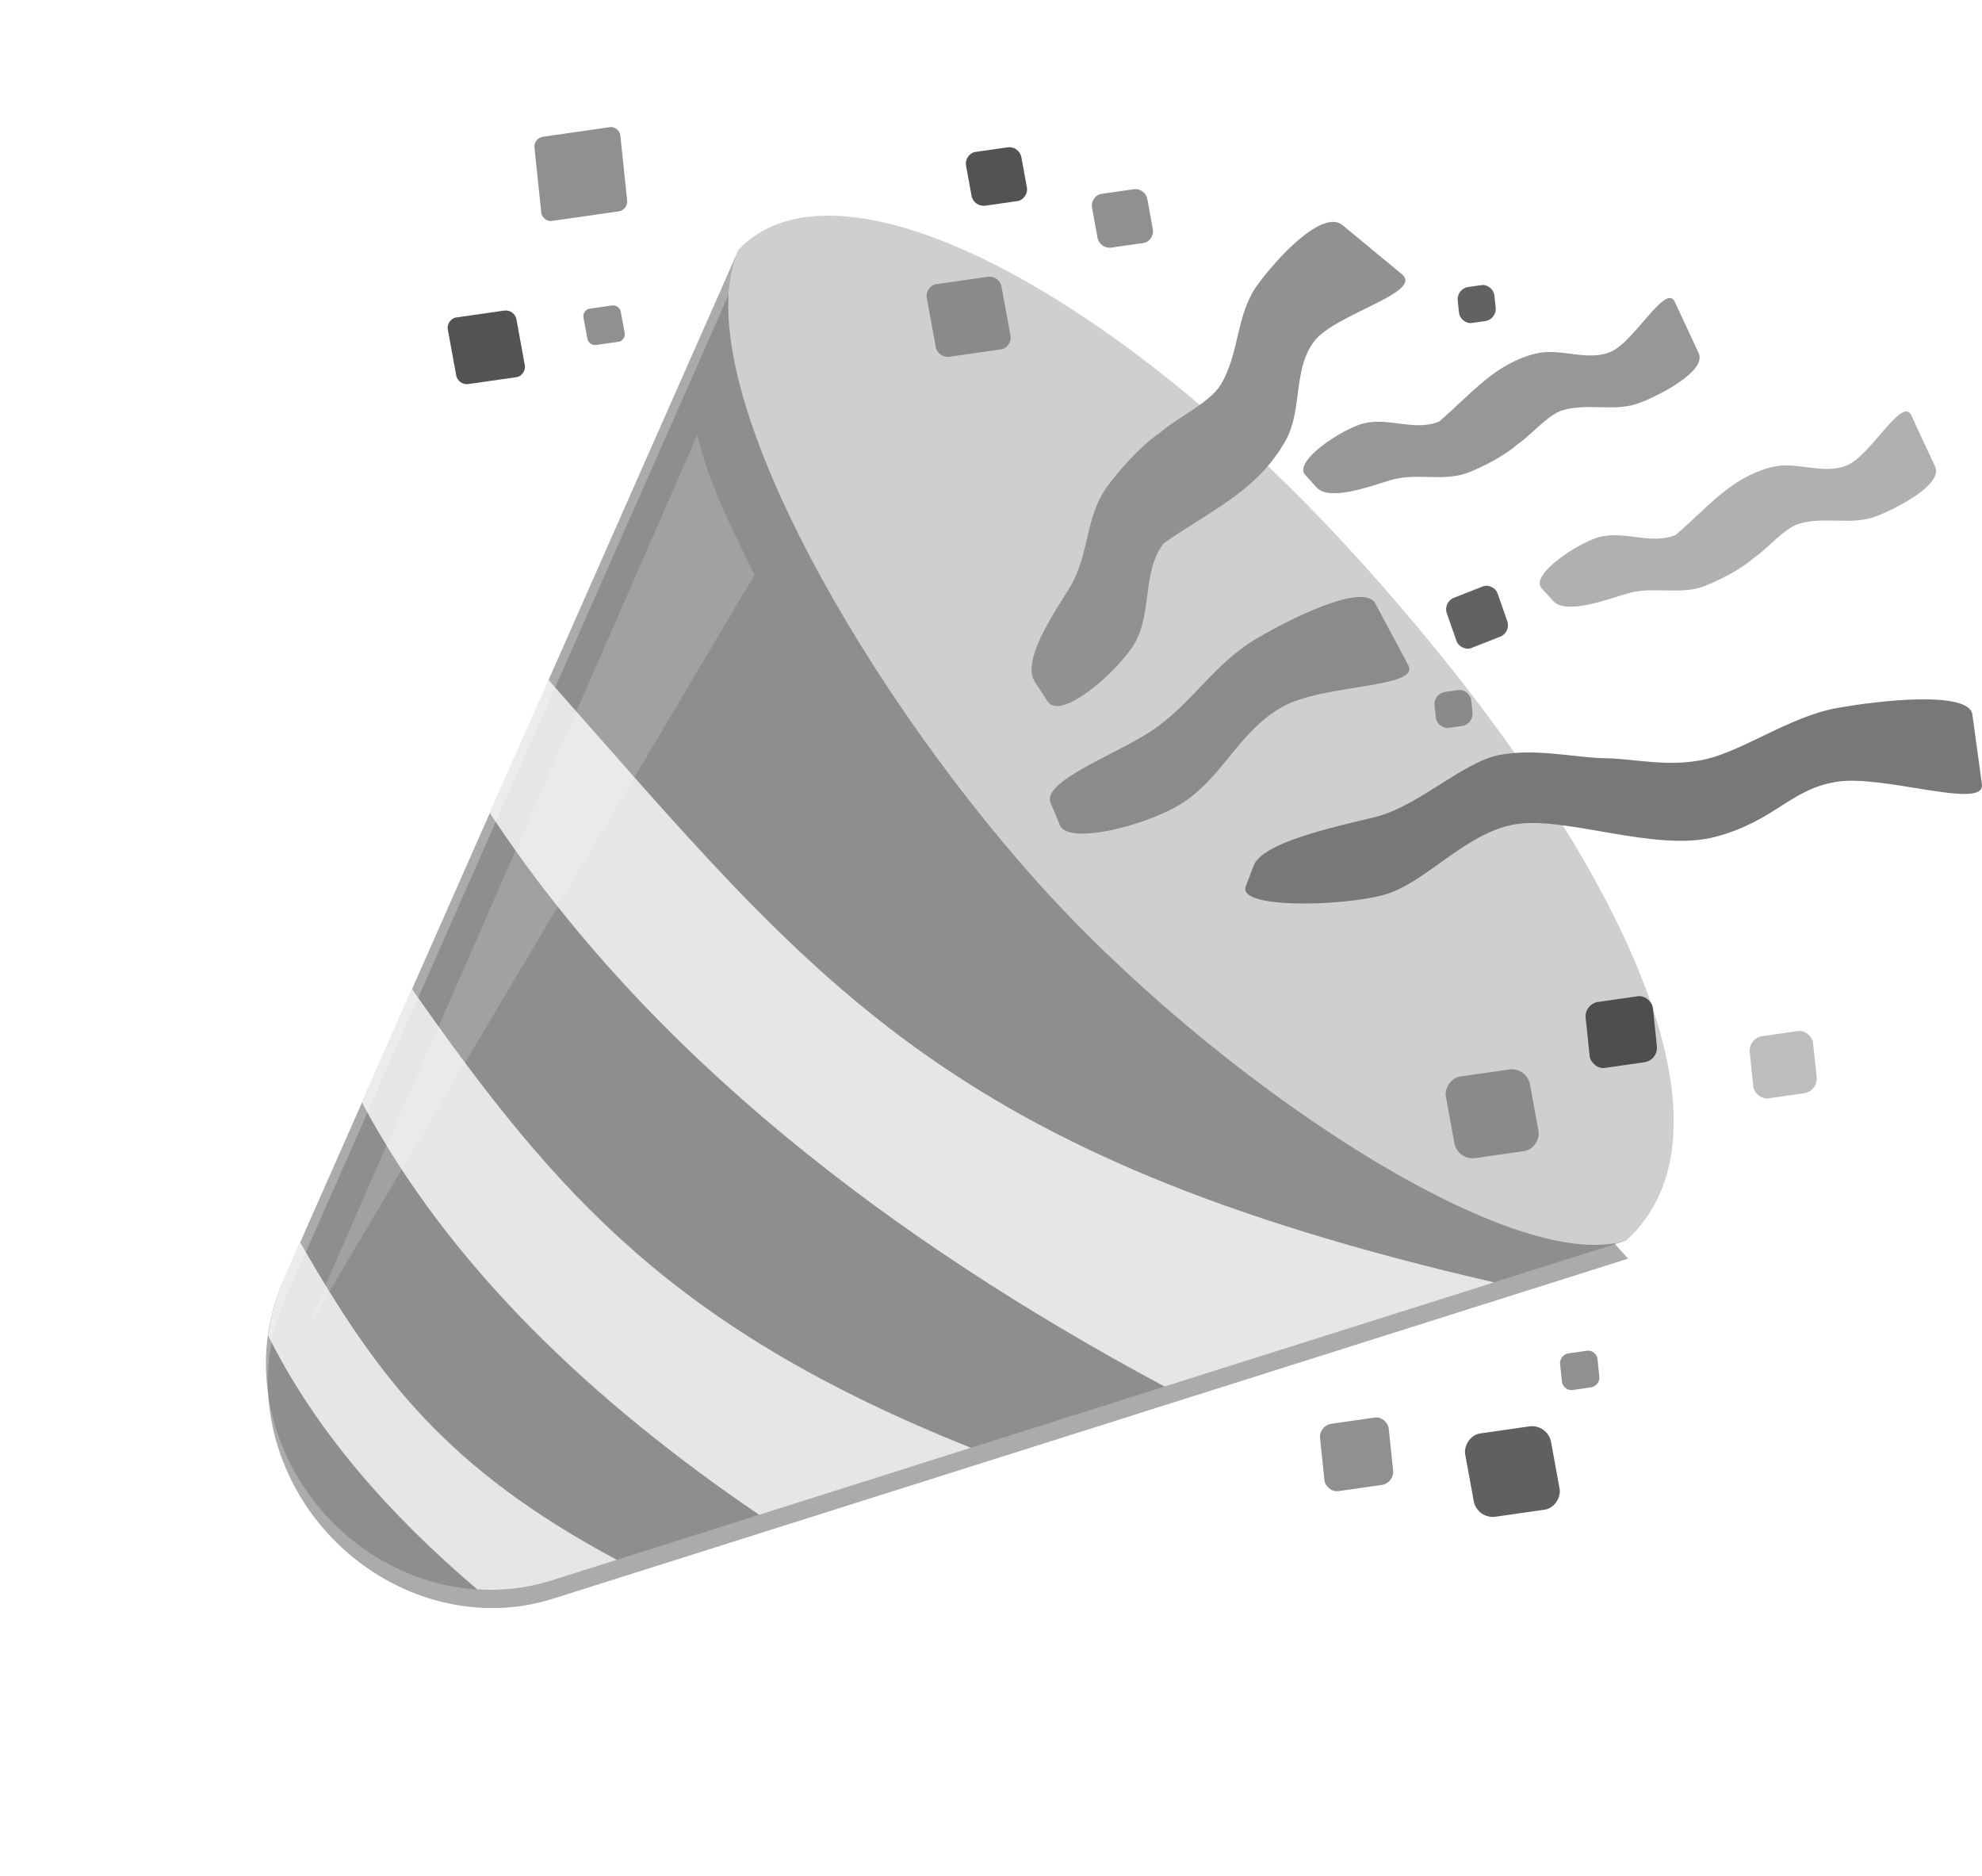 <?xml version="1.0" encoding="UTF-8" standalone="no"?>
<svg
   xmlns:dc="http://purl.org/dc/elements/1.1/"
   xmlns:cc="http://creativecommons.org/ns#"
   xmlns:rdf="http://www.w3.org/1999/02/22-rdf-syntax-ns#"
   xmlns:svg="http://www.w3.org/2000/svg"
   xmlns="http://www.w3.org/2000/svg"
   id="svg6173"
   version="1.1"
   viewBox="0 0 186.325 176.333"
   height="176.333mm"
   width="186.325mm">
  <defs
     id="defs6167">
    <filter
       height="1.4"
       y="-0.2"
       width="1.394"
       x="-0.197"
       id="filter5201"
       style="color-interpolation-filters:sRGB">
      <feGaussianBlur
         id="feGaussianBlur5203"
         stdDeviation="10.492" />
    </filter>
  </defs>
  <g
     transform="translate(14.805,-69.249)"
     id="layer1">
    <path
       id="path4794-2"
       d="m 54.803,94.429 -42.853,97.029 0.018,0.007 a 20.429,18.869 48.139 0 0 3.919,21.786 20.429,18.869 48.139 0 0 20.962,6.37 l 0.002,0.008 0.146,-0.046 a 20.429,18.869 48.139 0 0 0.057,-0.018 L 138.251,187.558 Z"
       style="opacity:1;fill:#808080;fill-opacity:0.657;stroke:none;stroke-width:1.17;stroke-linejoin:round;stroke-miterlimit:4;stroke-dasharray:none;stroke-opacity:0.753;filter:url(#filter5201)" />
    <path
       id="path4794"
       d="m 54.625,92.725 -42.853,97.029 0.018,0.007 a 20.429,18.869 48.139 0 0 3.919,21.786 20.429,18.869 48.139 0 0 20.962,6.37 l 0.002,0.008 0.146,-0.046 a 20.429,18.869 48.139 0 0 0.057,-0.018 l 101.196,-32.006 z"
       style="opacity:1;fill:#808080;fill-opacity:0.657;stroke:none;stroke-width:1.17;stroke-linejoin:round;stroke-miterlimit:4;stroke-dasharray:none;stroke-opacity:0.753" />
    <path
       id="path4792"
       d="m 60.858,89.67 c -2.514,0.356 -4.626,1.355 -6.234,3.055 -5.129,11.615 11.017,40.238 27.767,59.071 16.75,18.833 44.838,37.489 55.681,34.059 12.011,-10.94 -1.557,-37.705 -24.601,-63.422 C 94.389,101.136 72.969,87.953 60.858,89.67 Z"
       style="opacity:1;fill:#cfcfcf;fill-opacity:1;stroke:none;stroke-width:1.317;stroke-linejoin:round;stroke-miterlimit:4;stroke-dasharray:none;stroke-opacity:0.753" />
    <rect
       rx="1.314"
       ry="1.314"
       transform="matrix(0.99,-0.142,0.104,0.995,0,0)"
       y="181.057"
       x="116.458"
       height="6.232"
       width="6.387"
       id="rect4865"
       style="opacity:1;fill:#3e3e3e;fill-opacity:0.882;stroke:none;stroke-width:0.398;stroke-linejoin:round;stroke-miterlimit:4;stroke-dasharray:none;stroke-opacity:0.753" />
    <rect
       rx="1.661"
       ry="1.661"
       transform="matrix(-0.99,0.142,0.18,0.984,0,0)"
       y="186.177"
       x="-96.175"
       height="7.794"
       width="7.987"
       id="rect4865-5"
       style="opacity:1;fill:#818181;fill-opacity:0.882;stroke:none;stroke-width:0.497;stroke-linejoin:round;stroke-miterlimit:4;stroke-dasharray:none;stroke-opacity:0.753" />
    <rect
       rx="1.314"
       ry="1.314"
       transform="matrix(0.99,-0.142,0.104,0.995,0,0)"
       y="186.436"
       x="131.472"
       height="5.869"
       width="6.015"
       id="rect4865-6"
       style="opacity:1;fill:#b4b4b4;fill-opacity:0.882;stroke:none;stroke-width:0.374;stroke-linejoin:round;stroke-miterlimit:4;stroke-dasharray:none;stroke-opacity:0.753" />
    <path
       id="path4935"
       d="m 13.765,194.684 36.985,-84.556 c 0.965,3.848 1.906,6.158 5.376,13.155 z"
       style="opacity:1;fill:#ffffff;fill-opacity:0.174;stroke:none;stroke-width:0.875;stroke-linejoin:round;stroke-miterlimit:4;stroke-dasharray:none;stroke-opacity:0.753" />
    <path
       id="rect4938"
       d="m 114.492,125.983 3.091,5.791 c 1.165,2.184 -7.956,1.73 -11.842,3.922 -3.976,2.242 -5.395,6.232 -9.066,8.82 -3.1,2.185 -11.012,4.275 -11.837,2.302 l -0.88,-2.105 c -0.843,-2.017 6.166,-4.56 9.418,-6.718 3.92,-2.601 5.876,-6.325 9.964,-8.731 3.484,-2.05 10.095,-5.262 11.152,-3.281 z"
       style="opacity:1;fill:#8b8b8b;fill-opacity:1;stroke:none;stroke-width:0.343;stroke-linejoin:round;stroke-miterlimit:4;stroke-dasharray:none;stroke-opacity:0.753" />
    <path
       id="rect4938-2"
       d="m 111.407,90.415 c -1.906,-1.574 -6.264,3.223 -8.005,5.622 -2.043,2.814 -1.658,6.436 -3.462,9.395 -1.019,1.673 -4.298,3.206 -5.697,4.498 -1.869,1.251 -3.925,3.626 -4.994,5.099 -2.043,2.814 -1.658,6.436 -3.462,9.395 -1.496,2.455 -4.616,6.919 -3.3,8.932 l 1.188,1.816 c 1.288,1.97 6.879,-3.084 8.236,-5.538 1.608,-2.905 0.648,-6.672 2.686,-9.323 4.587,-3.181 8.821,-4.942 11.467,-9.669 1.608,-2.905 0.648,-6.672 2.686,-9.323 1.992,-2.591 10.326,-4.57 8.226,-6.304 z"
       style="opacity:1;fill:#919191;fill-opacity:1;stroke:none;stroke-width:0.308;stroke-linejoin:round;stroke-miterlimit:4;stroke-dasharray:none;stroke-opacity:0.753" />
    <path
       id="rect4938-2-0"
       d="m 144.883,102.438 c 0.767,1.647 -3.454,3.862 -5.483,4.657 -2.381,0.933 -4.887,-0.011 -7.327,0.725 -1.379,0.416 -3.077,2.466 -4.256,3.222 -1.236,1.099 -3.307,2.122 -4.553,2.61 -2.381,0.933 -4.887,-0.011 -7.327,0.725 -2.024,0.61 -5.779,2.005 -6.968,0.695 l -1.073,-1.181 c -1.163,-1.281 3.468,-4.325 5.466,-4.837 2.365,-0.607 4.868,0.774 7.132,-0.186 3.113,-2.676 5.15,-5.363 9.004,-6.371 2.365,-0.607 4.868,0.774 7.132,-0.186 2.213,-0.938 5.164,-6.503 6.009,-4.688 z"
       style="opacity:1;fill:#979797;fill-opacity:1;stroke:none;stroke-width:0.226;stroke-linejoin:round;stroke-miterlimit:4;stroke-dasharray:none;stroke-opacity:0.753" />
    <path
       id="path4794-9"
       d="m 36.739,133.135 -5.496,12.532 c 14.851,22.584 37.66,40.107 63.434,53.913 l 30.984,-9.791 C 73.705,177.822 61.978,161.644 36.739,133.135 Z m -12.808,29.087 -4.708,10.659 c 8.186,15.391 21.724,28.147 37.34,38.755 l 19.909,-6.297 C 48.753,194.244 37.685,181.864 23.931,162.222 Z m -10.517,23.813 -1.644,3.722 0.018,0.007 c -0.691,1.578 -1.159,3.26 -1.392,5.001 4.436,8.971 11.457,16.908 19.667,23.883 2.258,0.148 4.493,-0.098 6.607,-0.728 l 0.002,0.008 0.146,-0.047 c 0.019,-0.006 0.038,-0.012 0.057,-0.019 l 6.306,-1.994 C 27.248,207.343 20.769,198.822 13.414,186.035 Z"
       style="opacity:1;fill:#ffffff;fill-opacity:0.776;stroke:none;stroke-width:1.17;stroke-linejoin:round;stroke-miterlimit:4;stroke-dasharray:none;stroke-opacity:0.753" />
    <rect
       rx="0.973"
       ry="0.973"
       transform="matrix(-0.99,0.142,0.18,0.984,0,0)"
       y="102.115"
       x="-15.34"
       height="6.362"
       width="6.52"
       id="rect4865-60"
       style="opacity:1;fill:#3c3c3c;fill-opacity:0.882;stroke:none;stroke-width:0.406;stroke-linejoin:round;stroke-miterlimit:4;stroke-dasharray:none;stroke-opacity:0.753" />
    <rect
       rx="0.894"
       ry="0.894"
       transform="matrix(0.99,-0.142,0.104,0.995,0,0)"
       y="86.443"
       x="26.622"
       height="7.956"
       width="8.154"
       id="rect4865-5-6"
       style="opacity:1;fill:#818181;fill-opacity:0.882;stroke:none;stroke-width:0.508;stroke-linejoin:round;stroke-miterlimit:4;stroke-dasharray:none;stroke-opacity:0.753" />
    <rect
       rx="0.704"
       ry="0.704"
       transform="matrix(-0.99,0.142,0.18,0.984,0,0)"
       y="103.081"
       x="-25.125"
       height="3.463"
       width="3.549"
       id="rect4865-6-2"
       style="opacity:1;fill:#818181;fill-opacity:0.882;stroke:none;stroke-width:0.221;stroke-linejoin:round;stroke-miterlimit:4;stroke-dasharray:none;stroke-opacity:0.753" />
    <rect
       ry="1.1"
       rx="1.1"
       transform="matrix(-0.99,0.142,0.18,0.984,0,0)"
       y="105.426"
       x="-60.78"
       height="6.934"
       width="7.107"
       id="rect4865-60-6"
       style="opacity:1;fill:#818181;fill-opacity:0.882;stroke:none;stroke-width:0.442;stroke-linejoin:round;stroke-miterlimit:4;stroke-dasharray:none;stroke-opacity:0.753" />
    <rect
       ry="1.1"
       rx="1.1"
       transform="matrix(-0.99,0.142,0.18,0.984,0,0)"
       y="93.64"
       x="-64.806"
       height="5.135"
       width="5.262"
       id="rect4865-6-2-1"
       style="opacity:1;fill:#3c3c3c;fill-opacity:0.882;stroke:none;stroke-width:0.328;stroke-linejoin:round;stroke-miterlimit:4;stroke-dasharray:none;stroke-opacity:0.753" />
    <rect
       ry="1.1"
       rx="1.1"
       transform="matrix(-0.99,0.142,0.18,0.984,0,0)"
       y="99.225"
       x="-75.753"
       height="5.135"
       width="5.262"
       id="rect4865-6-2-7"
       style="opacity:1;fill:#818181;fill-opacity:0.882;stroke:none;stroke-width:0.328;stroke-linejoin:round;stroke-miterlimit:4;stroke-dasharray:none;stroke-opacity:0.753" />
    <rect
       rx="1.192"
       ry="1.192"
       transform="matrix(-0.99,0.142,-0.104,-0.995,0,0)"
       y="-223.121"
       x="-94.019"
       height="6.362"
       width="6.52"
       id="rect4865-60-9"
       style="opacity:1;fill:#818181;fill-opacity:0.882;stroke:none;stroke-width:0.406;stroke-linejoin:round;stroke-miterlimit:4;stroke-dasharray:none;stroke-opacity:0.753" />
    <rect
       rx="1.741"
       ry="1.741"
       transform="matrix(0.99,-0.142,-0.18,-0.984,0,0)"
       y="-227.623"
       x="83.92"
       height="7.956"
       width="8.154"
       id="rect4865-5-6-2"
       style="opacity:1;fill:#4b4b4b;fill-opacity:0.882;stroke:none;stroke-width:0.508;stroke-linejoin:round;stroke-miterlimit:4;stroke-dasharray:none;stroke-opacity:0.753" />
    <rect
       rx="0.889"
       ry="0.889"
       transform="matrix(-0.99,0.142,-0.104,-0.995,0,0)"
       y="-216.836"
       x="-114.23"
       height="3.463"
       width="3.549"
       id="rect4865-6-2-0"
       style="opacity:1;fill:#818181;fill-opacity:0.882;stroke:none;stroke-width:0.221;stroke-linejoin:round;stroke-miterlimit:4;stroke-dasharray:none;stroke-opacity:0.753" />
    <path
       id="rect4938-2-0-2"
       d="m 170.617,136.418 c -0.306,-2.241 -8.593,-1.376 -12.832,-0.596 -4.239,0.78 -8.609,3.912 -12.122,4.762 -3.513,0.85 -6.861,-0.034 -9.601,-0.066 -2.74,-0.032 -6.368,-0.955 -9.853,-0.314 -3.486,0.642 -7.67,4.858 -11.775,5.852 -4.106,0.993 -10.573,2.406 -11.392,4.57 l -0.739,1.952 c -0.801,2.116 9.046,1.861 12.969,0.791 3.923,-1.07 7.614,-5.819 12.347,-6.636 4.733,-0.817 13.282,2.68 18.883,1.165 5.602,-1.516 6.957,-4.441 11.325,-5.161 4.369,-0.719 14.02,2.702 13.683,0.232 z"
       style="opacity:1;fill:#787878;fill-opacity:1;stroke:none;stroke-width:0.341;stroke-linejoin:round;stroke-miterlimit:4;stroke-dasharray:none;stroke-opacity:0.753" />
    <rect
       rx="1.1"
       ry="1.1"
       transform="matrix(0.99,-0.142,0.104,0.995,0,0)"
       y="150.16"
       x="105.376"
       height="3.395"
       width="3.479"
       id="rect4865-6-3"
       style="opacity:1;fill:#818181;fill-opacity:0.882;stroke:none;stroke-width:0.217;stroke-linejoin:round;stroke-miterlimit:4;stroke-dasharray:none;stroke-opacity:0.753" />
    <rect
       rx="1.1"
       ry="1.1"
       transform="matrix(0.99,-0.142,0.104,0.995,0,0)"
       y="112.784"
       x="111.503"
       height="3.395"
       width="3.479"
       id="rect4865-6-3-7"
       style="opacity:1;fill:#4d4d4d;fill-opacity:0.882;stroke:none;stroke-width:0.217;stroke-linejoin:round;stroke-miterlimit:4;stroke-dasharray:none;stroke-opacity:0.753" />
    <rect
       rx="1.1"
       ry="1.1"
       transform="matrix(0.931,-0.366,0.33,0.944,0,0)"
       y="161.447"
       x="72.571"
       height="4.998"
       width="5.123"
       id="rect4865-6-3-5"
       style="opacity:1;fill:#4d4d4d;fill-opacity:0.882;stroke:none;stroke-width:0.319;stroke-linejoin:round;stroke-miterlimit:4;stroke-dasharray:none;stroke-opacity:0.753" />
    <path
       id="rect4938-2-0-9"
       d="m 167.114,113.101 c 0.767,1.647 -3.454,3.862 -5.483,4.657 -2.381,0.933 -4.887,-0.011 -7.327,0.725 -1.379,0.416 -3.077,2.466 -4.256,3.222 -1.236,1.099 -3.307,2.122 -4.553,2.61 -2.381,0.933 -4.887,-0.011 -7.327,0.725 -2.024,0.61 -5.779,2.005 -6.968,0.695 l -1.073,-1.181 c -1.163,-1.281 3.468,-4.325 5.466,-4.837 2.365,-0.607 4.868,0.774 7.132,-0.186 3.113,-2.676 5.15,-5.363 9.004,-6.371 2.365,-0.607 4.868,0.774 7.132,-0.186 2.213,-0.938 5.164,-6.503 6.009,-4.688 z"
       style="opacity:1;fill:#b0b0b0;fill-opacity:1;stroke:none;stroke-width:0.226;stroke-linejoin:round;stroke-miterlimit:4;stroke-dasharray:none;stroke-opacity:0.753" />
  </g>
</svg>
